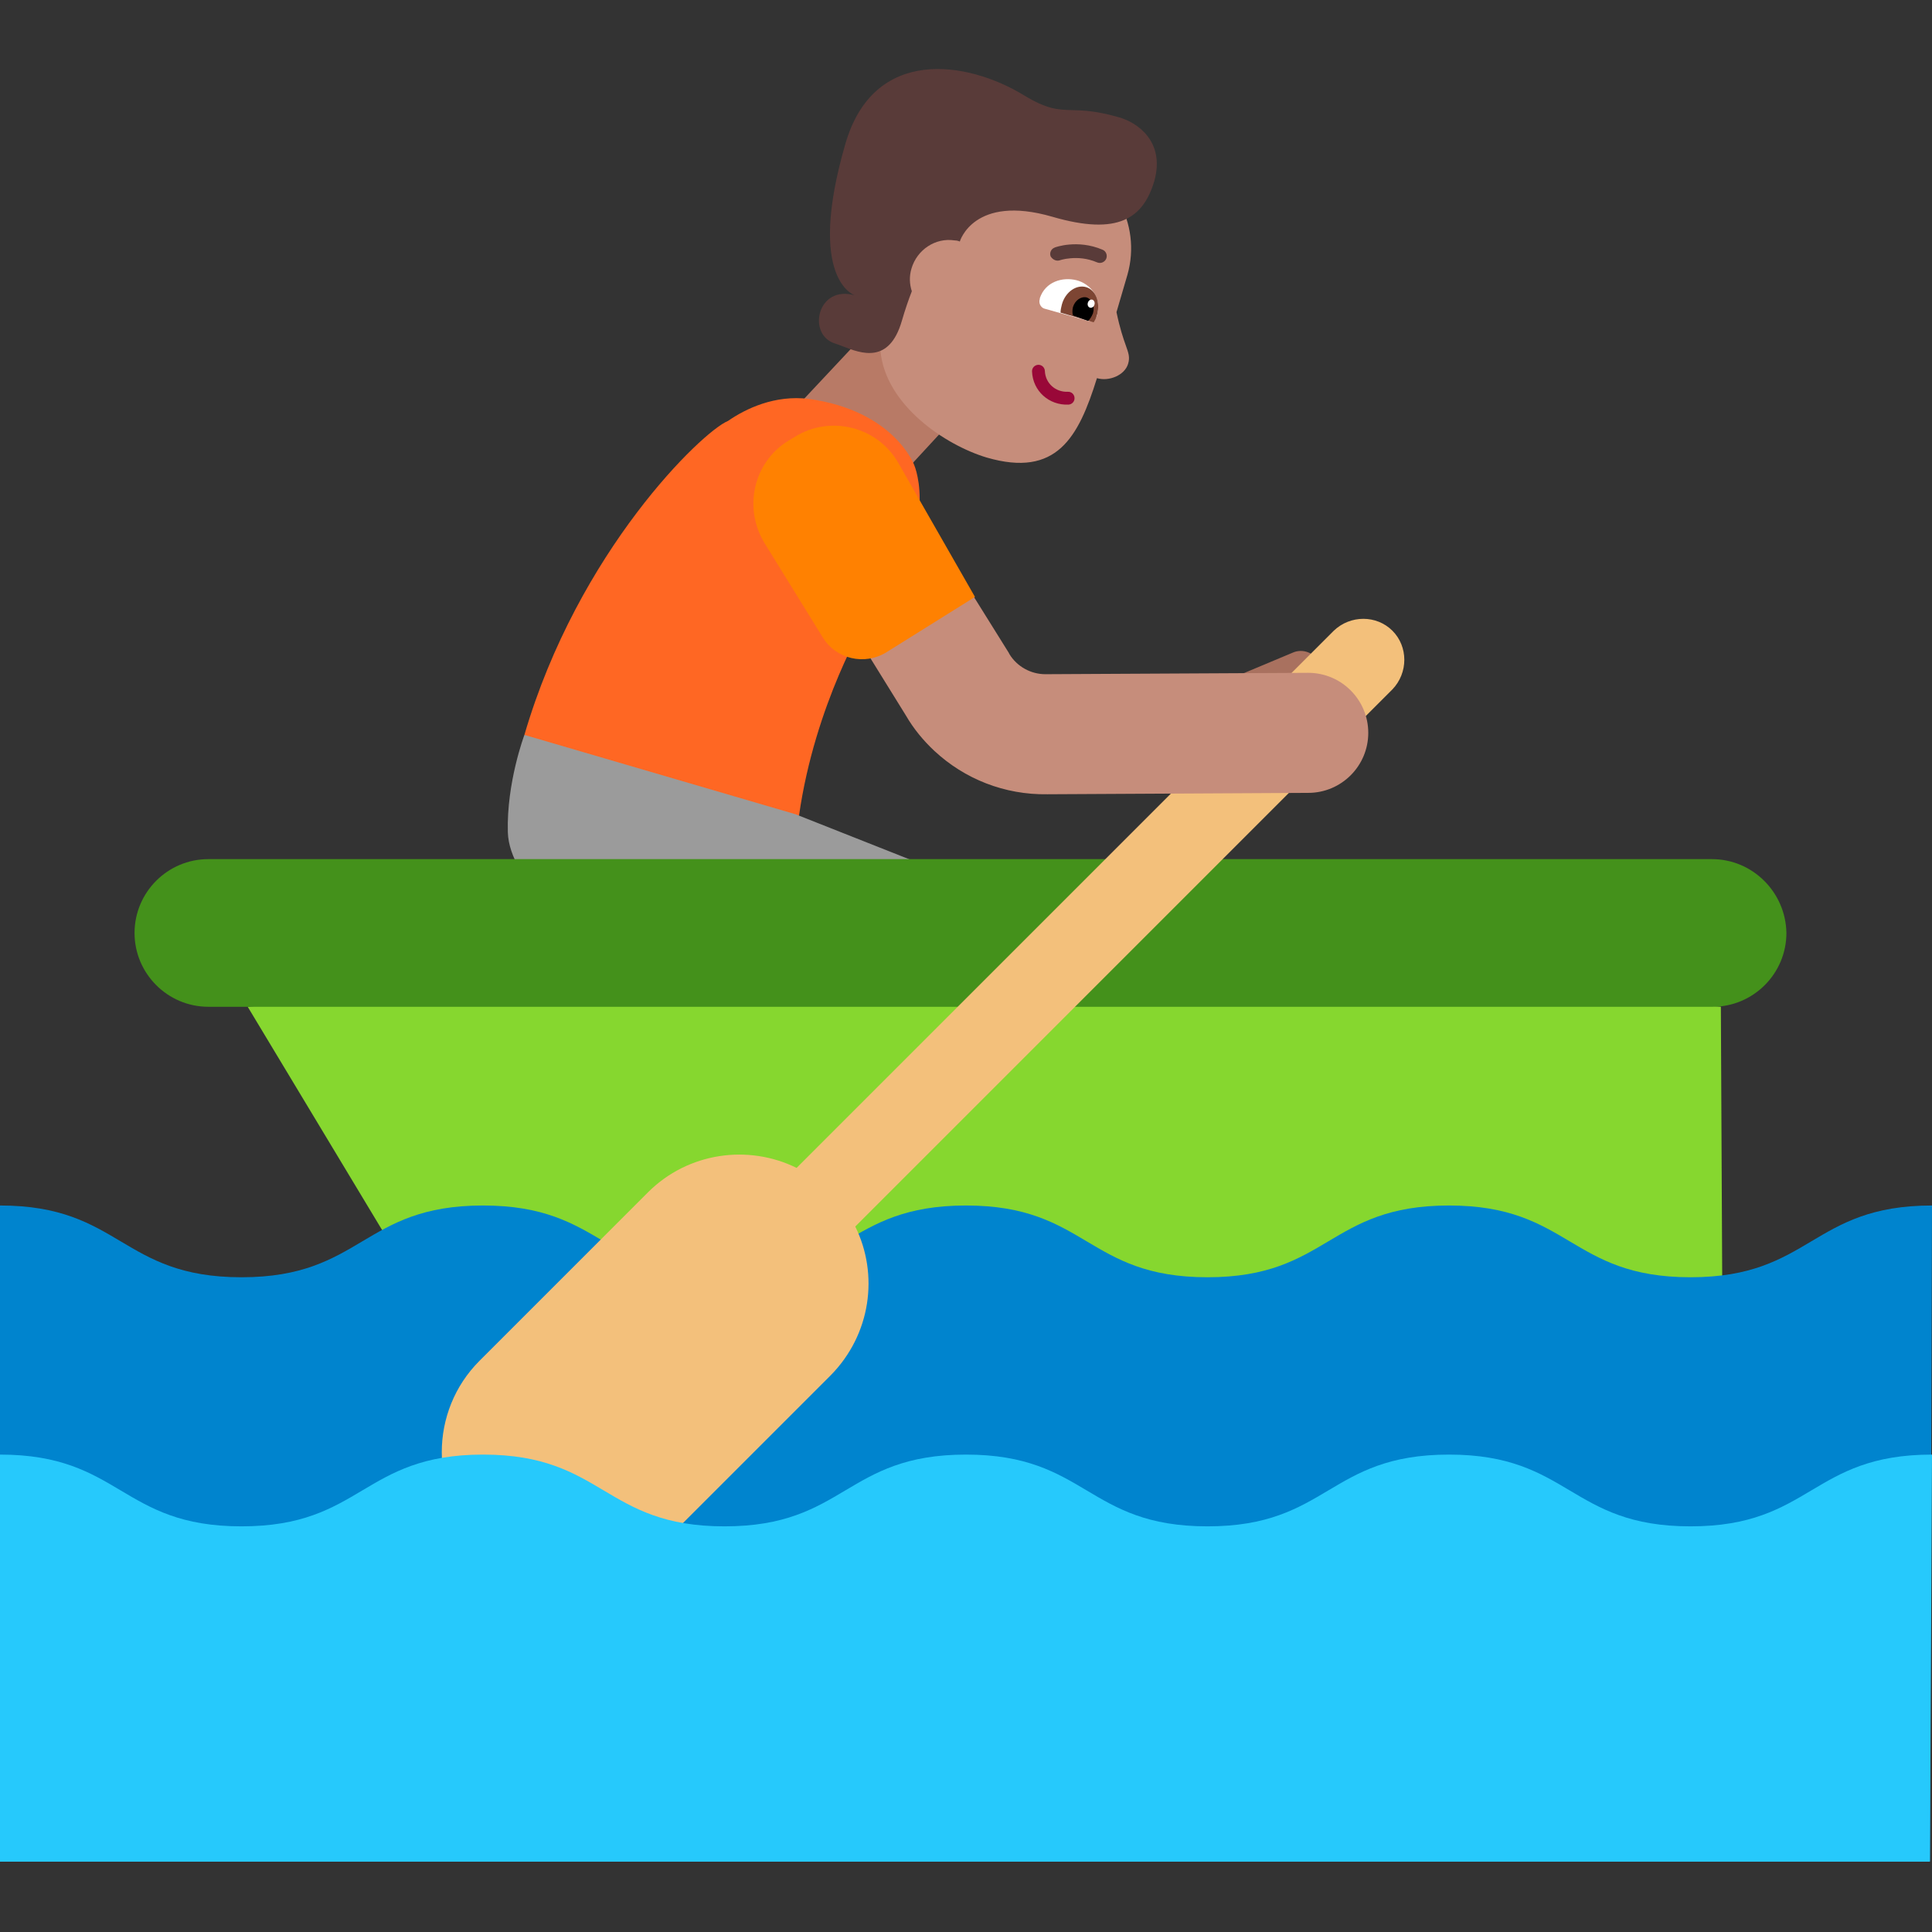 <svg viewBox="2 2 28 28" xmlns="http://www.w3.org/2000/svg">
<rect x="2" y="2" width="28" height="28" fill="#333333" stroke="none"/>
<path d="M14.74 6.621L13.54 7.901L14.84 9.131L16.04 7.831L14.74 6.621Z" fill="#B87A66"/>
<path d="M12.55 8.101C12.81 7.921 13.23 7.721 13.72 7.781C14.96 7.951 15.25 8.741 15.25 8.741C15.25 8.741 15.67 9.711 14.57 10.961C14.56 10.961 13.81 12.201 13.58 13.821H11.308L9.6 12.651C10.38 9.981 12.18 8.251 12.55 8.101Z" fill="#FF6723"/>
<path d="M15.4 14.541L14.24 16.901C13.99 17.431 13.32 17.611 12.84 17.271L10.41 15.561C10.41 15.561 9.38 14.781 9.36 14.061C9.34 13.341 9.6 12.651 9.6 12.651L13.53 13.801" fill="#9B9B9B"/>
<path d="M16.3 8.631C15.7 8.451 14.83 7.871 14.76 7.081L14.78 6.041V4.951C15 4.221 15.77 3.791 16.51 4.001L17.39 4.251C18.12 4.471 18.55 5.241 18.34 5.981L18.181 6.524C18.231 6.763 18.28 6.905 18.315 7.003C18.357 7.121 18.377 7.178 18.35 7.271C18.3 7.441 18.07 7.531 17.9 7.481L17.898 7.48C17.63 8.34 17.315 8.926 16.3 8.631Z" fill="#C68D7B"/>
<path d="M17.77 6.651C17.82 6.661 17.88 6.631 17.9 6.571C17.9 6.571 17.9 6.571 17.9 6.561C17.97 6.311 17.8 6.111 17.6 6.061C17.4 6.011 17.15 6.081 17.07 6.321C17.07 6.321 17.07 6.321 17.07 6.331C17.05 6.391 17.08 6.451 17.13 6.471L17.77 6.651Z" fill="white"/>
<path d="M17.85 6.671C17.87 6.641 17.89 6.601 17.9 6.561C17.95 6.381 17.88 6.201 17.74 6.161C17.6 6.121 17.44 6.231 17.39 6.411C17.38 6.451 17.37 6.491 17.37 6.531L17.85 6.671Z" fill="#7D4533"/>
<path d="M17.77 6.651C17.8 6.621 17.82 6.591 17.84 6.541C17.87 6.441 17.83 6.341 17.75 6.311C17.67 6.291 17.58 6.351 17.55 6.451C17.54 6.491 17.54 6.541 17.55 6.571L17.77 6.651Z" fill="black"/>
<path d="M17.862 6.415C17.871 6.383 17.857 6.351 17.83 6.343C17.804 6.336 17.775 6.355 17.766 6.387C17.756 6.419 17.77 6.451 17.797 6.459C17.824 6.466 17.853 6.447 17.862 6.415Z" fill="white"/>
<path d="M17.046 7.287C17.098 7.285 17.141 7.325 17.143 7.377C17.151 7.554 17.296 7.685 17.476 7.678C17.527 7.675 17.571 7.715 17.573 7.767C17.576 7.818 17.536 7.862 17.484 7.864C17.204 7.876 16.969 7.668 16.957 7.385C16.954 7.333 16.994 7.29 17.046 7.287Z" fill="#990838"/>
<path d="M15.91 5.501C15.91 5.501 16.11 4.811 17.25 5.141C18.21 5.421 18.57 5.161 18.73 4.621C18.89 4.041 18.47 3.771 18.22 3.701C17.892 3.606 17.7 3.6 17.54 3.596C17.33 3.59 17.175 3.585 16.84 3.381C16.02 2.881 14.66 2.661 14.25 4.091C13.68 6.061 14.39 6.281 14.39 6.281C13.84 6.121 13.69 6.861 14.11 6.981C14.142 6.991 14.177 7.005 14.216 7.02C14.482 7.123 14.887 7.28 15.07 6.651C15.118 6.486 15.167 6.344 15.215 6.221C15.181 6.118 15.176 6.004 15.21 5.891C15.292 5.616 15.559 5.442 15.833 5.484C15.882 5.484 15.91 5.501 15.91 5.501Z" fill="#593B39"/>
<path d="M17.227 5.716C17.207 5.665 17.233 5.607 17.285 5.588L17.287 5.587L17.291 5.585L17.303 5.581C17.313 5.578 17.328 5.574 17.346 5.569C17.383 5.56 17.435 5.549 17.498 5.544C17.623 5.533 17.795 5.541 17.979 5.619C18.03 5.64 18.053 5.699 18.032 5.75C18.01 5.8 17.952 5.824 17.901 5.803C17.755 5.74 17.617 5.734 17.515 5.743C17.464 5.747 17.423 5.755 17.395 5.762C17.381 5.766 17.37 5.769 17.363 5.771L17.355 5.774C17.289 5.791 17.242 5.742 17.227 5.716Z" fill="#593B39"/>
<path d="M26.94 16.591L16.416 15.594L5.59 16.591L10.43 24.631H26.98L26.94 16.591Z" fill="#86D72F"/>
<path d="M26.81 14.451H5.02C4.43 14.451 3.95 14.931 3.95 15.521C3.95 16.111 4.43 16.591 5.02 16.591H26.82C27.41 16.591 27.89 16.111 27.89 15.521C27.88 14.931 27.4 14.451 26.81 14.451Z" fill="#44911B"/>
<path d="M21.13 11.621C21.06 11.461 20.88 11.391 20.73 11.461L19.99 11.771L20.23 12.341L20.97 12.031C21.12 11.961 21.2 11.781 21.13 11.621Z" fill="#A9715F"/>
<path d="M30 19.471C28.25 19.471 28.25 20.511 26.5 20.511C24.75 20.511 24.75 19.471 23 19.471C21.25 19.471 21.25 20.511 19.5 20.511C17.75 20.511 17.75 19.471 16 19.471C14.25 19.471 14.25 20.511 12.5 20.511C10.75 20.511 10.75 19.471 9 19.471C7.25 19.471 7.25 20.511 5.5 20.511C3.75 20.511 3.75 19.471 2 19.471V28.971H29.97L30 19.471Z" fill="#0084CE"/>
<path d="M21.33 11.141C21.57 10.911 21.95 10.911 22.18 11.141C22.41 11.371 22.41 11.751 22.18 11.991L14.395 19.776C14.74 20.473 14.621 21.341 14.04 21.931L11.6 24.371C10.87 25.101 9.68 25.101 8.95 24.371C8.22 23.641 8.22 22.451 8.95 21.721L11.39 19.281C11.972 18.699 12.845 18.581 13.545 18.926L21.33 11.141Z" fill="#F3C07B"/>
<path d="M30 23.081C28.25 23.081 28.25 24.121 26.5 24.121C24.75 24.121 24.75 23.081 23 23.081C21.25 23.081 21.25 24.121 19.5 24.121C17.75 24.121 17.75 23.081 16 23.081C14.25 23.081 14.25 24.121 12.5 24.121C10.75 24.121 10.75 23.081 9 23.081C7.25 23.081 7.25 24.121 5.5 24.121C3.75 24.121 3.75 23.081 2 23.081V28.981H29.97L30 23.081Z" fill="#26C9FC"/>
<path d="M21.83 12.621C21.83 12.141 21.44 11.751 20.96 11.751L17.15 11.771C16.94 11.771 16.74 11.661 16.63 11.481L16.62 11.461L15.21 9.201L13.73 10.111L15.13 12.371C15.24 12.561 15.38 12.731 15.54 12.881C15.98 13.291 16.56 13.521 17.18 13.511L20.96 13.491C21.44 13.491 21.83 13.101 21.83 12.621Z" fill="#C68D7B"/>
<path d="M13.42 8.391C12.92 8.701 12.77 9.361 13.08 9.871L13.92 11.231C14.11 11.551 14.53 11.651 14.85 11.451L16.13 10.651L15.02 8.711C14.72 8.181 14.03 8.011 13.52 8.331L13.42 8.391Z" fill="#FF8101"/>
</svg>
